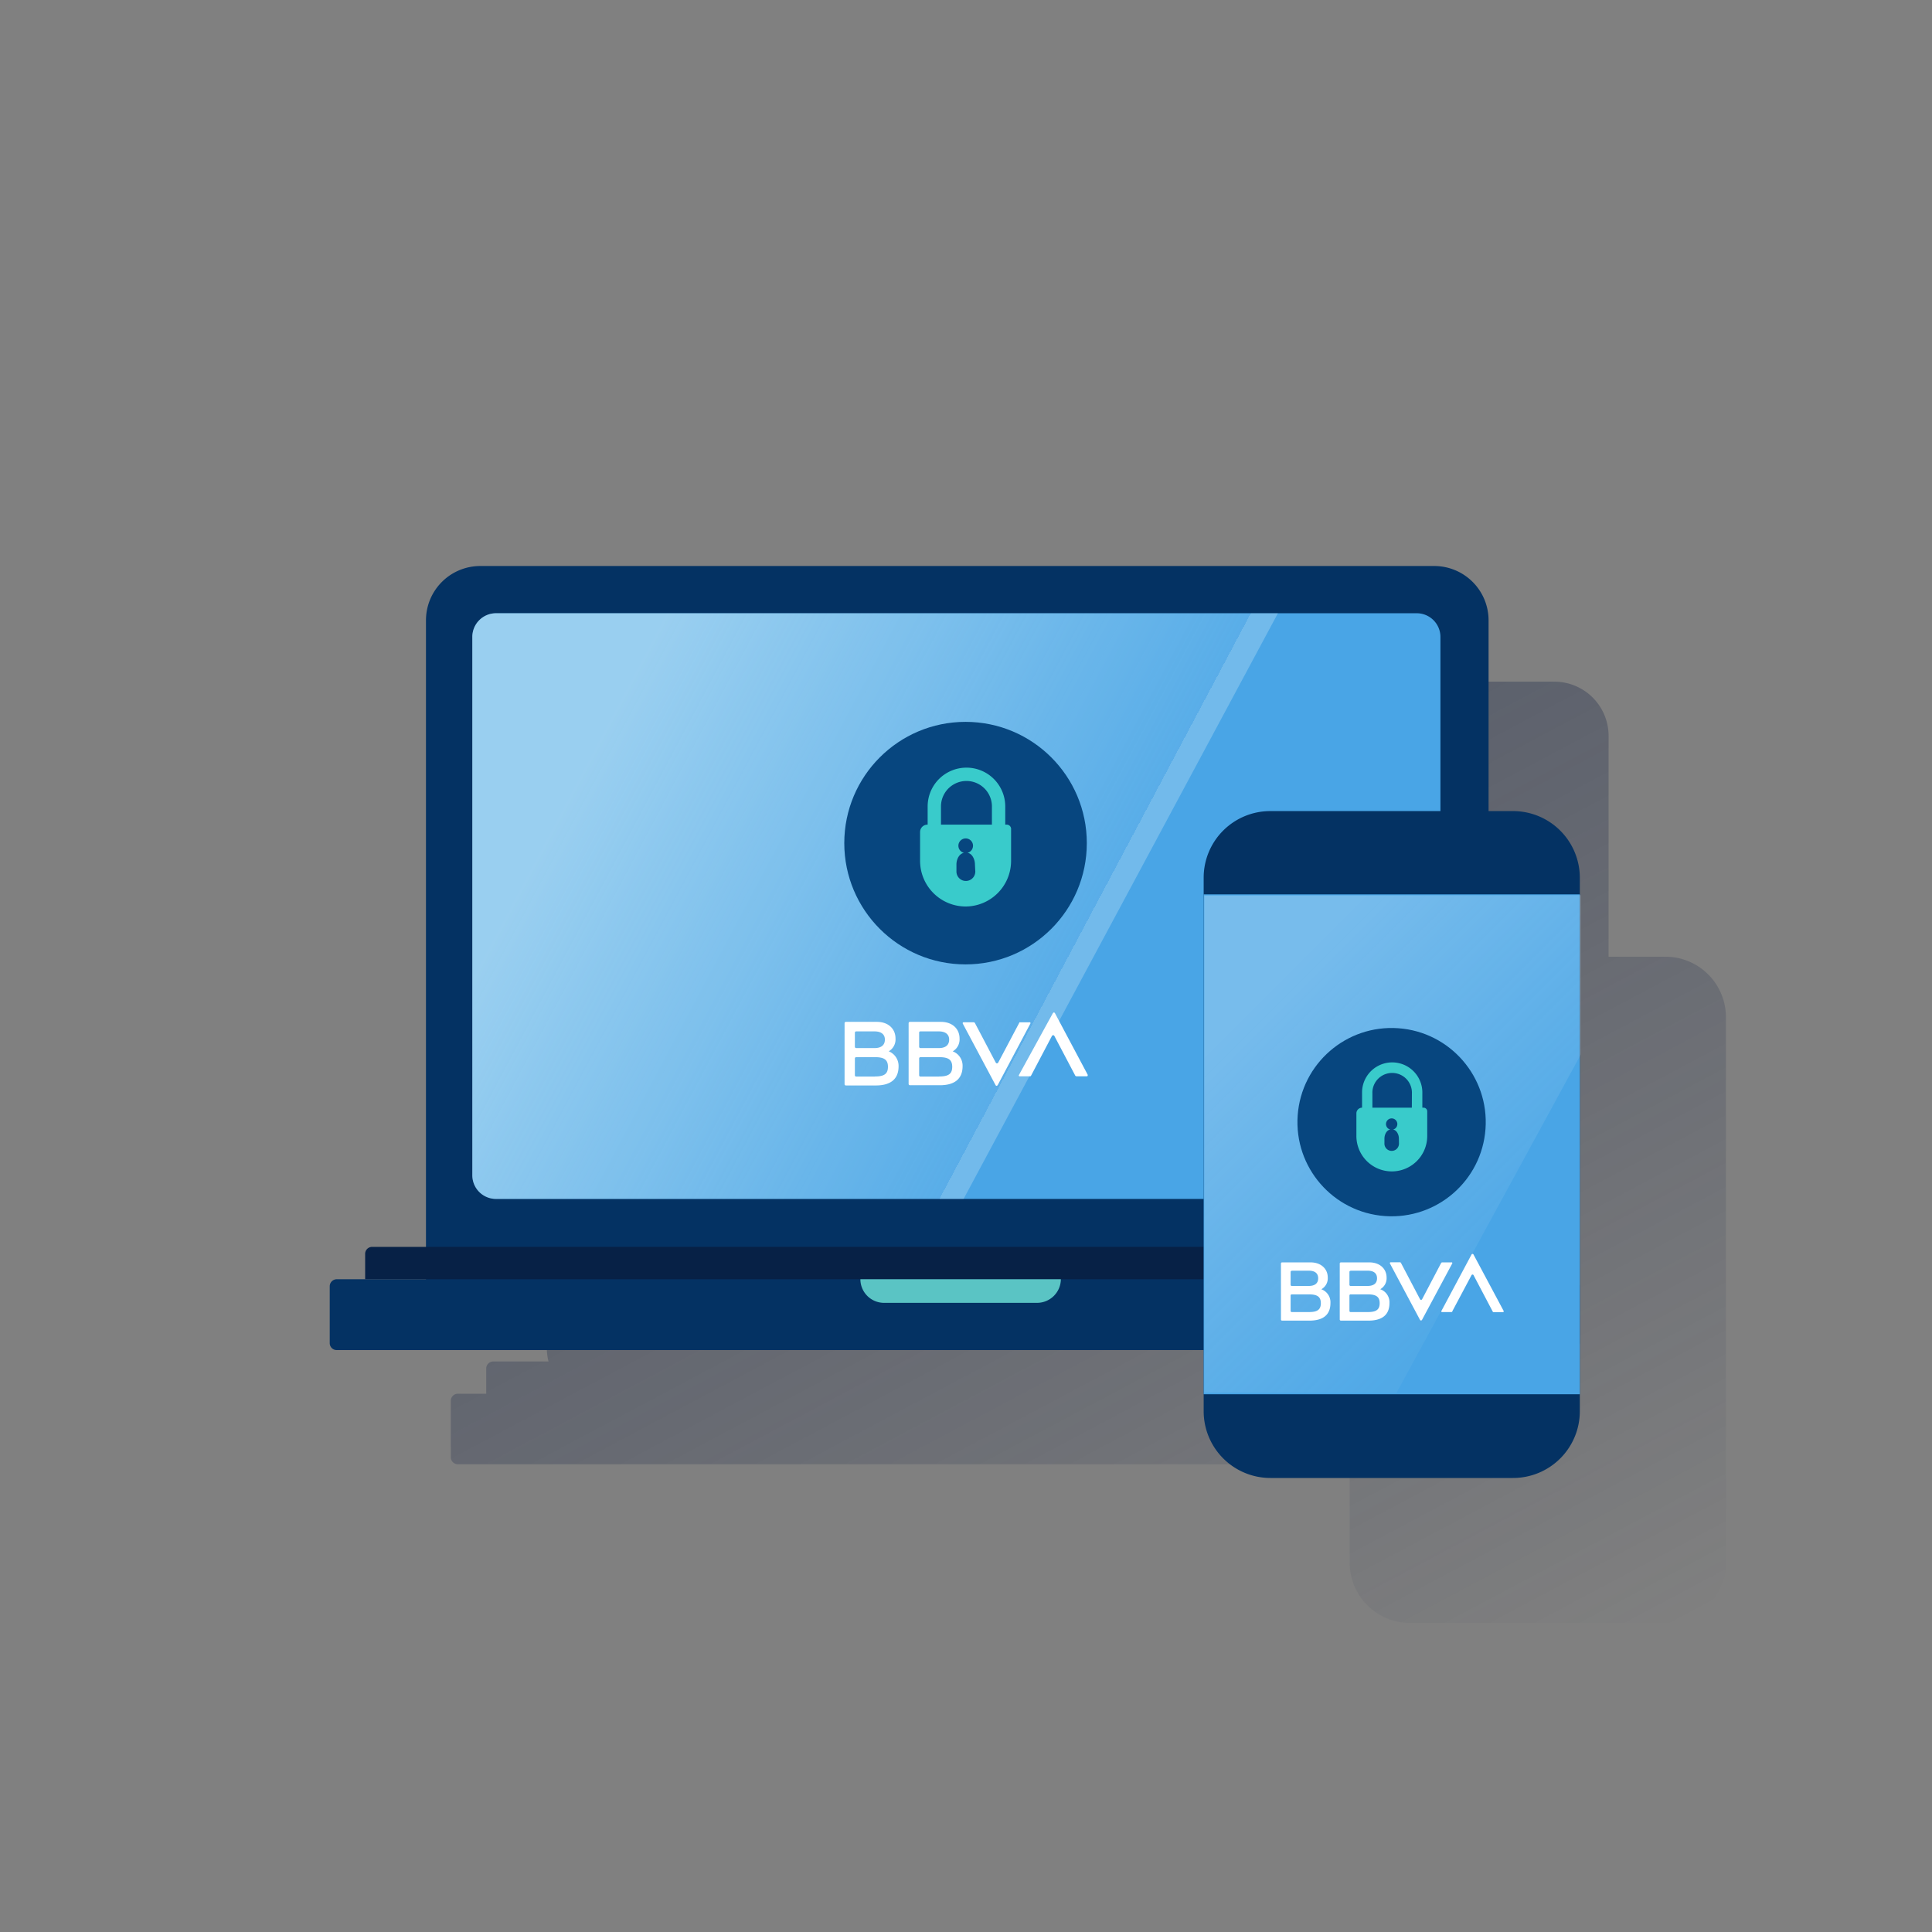<svg xmlns="http://www.w3.org/2000/svg" xmlns:xlink="http://www.w3.org/1999/xlink" viewBox="0 0 600 600"><rect x="0" y="0" width="600" height="600" fill="#808080" stroke="none"/><defs><style>.cls-1{fill:none;}.cls-2{fill:url(#Degradado_sin_nombre_50);}.cls-3{fill:#043263;}.cls-4{fill:#49a5e6;}.cls-5{fill:#072146;}.cls-6{fill:#5ac4c4;}.cls-11,.cls-7{opacity:0.5;isolation:isolate;}.cls-7{fill:url(#Degradado_sin_nombre_2);}.cls-8{fill:#07467f;}.cls-9{fill:#39cbcb;}.cls-10{fill:#fff;}.cls-11{fill:url(#Degradado_sin_nombre_5);}</style><linearGradient id="Degradado_sin_nombre_50" x1="236.86" y1="-3308.76" x2="432.85" y2="-3677.36" gradientTransform="matrix(1, 0, 0, -1, 0, -3126)" gradientUnits="userSpaceOnUse"><stop offset="0" stop-color="#192647" stop-opacity="0.5"/><stop offset="1" stop-color="#192647" stop-opacity="0"/></linearGradient><linearGradient id="Degradado_sin_nombre_2" x1="184.32" y1="233.43" x2="325.66" y2="308.57" gradientUnits="userSpaceOnUse"><stop offset="0" stop-color="#eaf9fa"/><stop offset="1" stop-color="#eaf9fa" stop-opacity="0.2"/><stop offset="1" stop-color="#eaf9fa" stop-opacity="0.5"/></linearGradient><linearGradient id="Degradado_sin_nombre_5" x1="389.59" y1="-3038.36" x2="468.1" y2="-3116.87" gradientTransform="matrix(1, 0, 0, -1, 0, -2726)" gradientUnits="userSpaceOnUse"><stop offset="0" stop-color="#fff" stop-opacity="0.5"/><stop offset="1" stop-color="#ecf7f8" stop-opacity="0.1"/></linearGradient></defs><title>5</title><g id="Cuadrados_blancos" data-name="Cuadrados blancos"><rect class="cls-1" width="600" height="600"/></g><g id="Capa_3" data-name="Capa 3"><path class="cls-2" d="M517.24,297.12H499.56V228.55a16.84,16.84,0,0,0-16.87-16.85h-296a16.89,16.89,0,0,0-16.87,16.85h0V418.67a16,16,0,0,0,.54,4.15H153.17A2.19,2.19,0,0,0,151,425h0v7.84h-8.85A2.19,2.19,0,0,0,140,435v17.57a2.19,2.19,0,0,0,2.16,2.16h277v30.64A18.7,18.7,0,0,0,437.86,504h79.38A18.78,18.78,0,0,0,536,485.35h0V315.77a18.78,18.78,0,0,0-18.76-18.65Z"/><path class="cls-3" d="M149.12,175.78h296.3a16.88,16.88,0,0,1,16.87,16.87h0V398.82h-330V192.65A16.87,16.87,0,0,1,149.12,175.78Z"/><path class="cls-4" d="M154,190.45h286a7.36,7.36,0,0,1,7.34,7.34V365a7.36,7.36,0,0,1-7.34,7.33H154A7.35,7.35,0,0,1,146.7,365V197.79A7.36,7.36,0,0,1,154,190.45Z"/><path class="cls-3" d="M104.6,397.28H488.4a2.16,2.16,0,0,1,2.2,2.2v17.6a2.17,2.17,0,0,1-2.2,2.2H104.6a2.16,2.16,0,0,1-2.2-2.2v-17.6A2.2,2.2,0,0,1,104.6,397.28Z"/><path class="cls-5" d="M480.84,397.28H113.4v-7.85a2.16,2.16,0,0,1,2.2-2.2h363a2.16,2.16,0,0,1,2.2,2.2Z"/><path class="cls-6" d="M322.13,404.61h-47.6a7.35,7.35,0,0,1-7.33-7.33h62.26A7.4,7.4,0,0,1,322.13,404.61Z"/><path class="cls-7" d="M154,372.34H299.25l97.62-181.89H154a7.36,7.36,0,0,0-7.33,7.34V365A7.35,7.35,0,0,0,154,372.34Z"/><path class="cls-3" d="M394.56,251.89h75.32a20.74,20.74,0,0,1,20.75,20.72V438.22A20.74,20.74,0,0,1,469.88,459H394.56a20.74,20.74,0,0,1-20.75-20.73V272.61A20.68,20.68,0,0,1,394.56,251.89Z"/><rect class="cls-4" x="373.81" y="277.75" width="116.82" height="155.25"/><circle class="cls-8" cx="299.86" cy="261.84" r="37.66"/><path class="cls-9" d="M312.57,256.1h-.38v-5.65a12,12,0,0,0-24.1,0h0v5.65H288a2.29,2.29,0,0,0-2.26,2.26v8.95a14.18,14.18,0,0,0,14.12,14.21h0A14.18,14.18,0,0,0,314,267.31h0v-9.7A1.36,1.36,0,0,0,312.57,256.1Zm-9.7,14.22a2.93,2.93,0,1,1-5.84.37v-2.16c0-1.88,1-3.48,2.36-3.67a2.27,2.27,0,1,1,2.73-1.7,2.24,2.24,0,0,1-1.7,1.7c1.32.09,2.36,1.79,2.36,3.67Zm5.18-14.22H292.23v-5.65a7.91,7.91,0,0,1,15.82,0h0Z"/><path class="cls-10" d="M316.52,317.68,310,330a.46.46,0,0,1-.57.19c-.09,0-.09-.1-.19-.19l-6.49-12.33a.49.49,0,0,0-.38-.19h-3.11a.25.25,0,0,0-.28.28v.09L309.18,337c.09.18.38.28.47.18s.09-.09.19-.18L320,317.86c.09-.09,0-.28-.1-.37h-3.29c.09,0-.1,0-.1.19"/><path class="cls-10" d="M320.2,334.06l6.49-12.34a.46.46,0,0,1,.57-.18c.09,0,.09.09.18.18l6.5,12.34a.52.52,0,0,0,.38.19h3.2c.19,0,.28-.1.28-.29v-.18l-10.17-19.12c-.09-.19-.37-.28-.47-.19s-.09.1-.19.19l-10.54,19.21c-.09.09,0,.28.09.38h3.2c.29,0,.38,0,.48-.19"/><path class="cls-10" d="M271.71,334.34h-5.84a.41.41,0,0,1-.38-.38v-5.27a.41.41,0,0,1,.38-.38h5.84c2.82,0,4.05.76,4.05,3s-1.23,3-4.05,3m-5.84-14h5.74c2.08,0,3.2.94,3.2,2.54s-1,2.64-3.2,2.64h-5.74a.41.41,0,0,1-.38-.38v-4.42a.41.41,0,0,1,.38-.38m10.07,6.22a4.26,4.26,0,0,0,2.17-4c0-3.11-2.35-5.18-5.74-5.18h-9.7a.41.41,0,0,0-.38.38v19a.4.4,0,0,0,.38.37H272c4.61,0,7.06-2,7.06-5.93a4.88,4.88,0,0,0-3.11-4.7"/><path class="cls-10" d="M291.67,334.34h-5.84a.41.41,0,0,1-.38-.38v-5.27a.41.41,0,0,1,.38-.38h5.84c2.82,0,4.05.76,4.05,3s-1.23,3-4.05,3m-5.84-14h5.74c2.07,0,3.2.94,3.2,2.54s-1,2.64-3.2,2.64h-5.74a.41.41,0,0,1-.38-.38v-4.42a.35.35,0,0,1,.38-.38m10,6.22a4.28,4.28,0,0,0,2.17-4c0-3.11-2.36-5.18-5.75-5.18h-9.69a.41.41,0,0,0-.38.38v18.92a.41.41,0,0,0,.38.38h9.32c4.61,0,7.06-2,7.06-5.93a4.74,4.74,0,0,0-3.11-4.61"/><polygon class="cls-11" points="374 278.1 374 432.5 433.67 432.6 490.96 327.45 490.96 278 374 278.1"/><path class="cls-10" d="M447.58,392.19l-5.94,11.31a.36.36,0,0,1-.49.14.32.32,0,0,1-.14-.14l-5.94-11.31a.35.35,0,0,0-.31-.18h-2.87a.26.26,0,0,0-.23.38L441,409.91a.35.35,0,0,0,.48.13.33.33,0,0,0,.13-.13L451,392.39a.25.25,0,0,0-.11-.35.27.27,0,0,0-.12,0h-2.88a.35.35,0,0,0-.3.18"/><path class="cls-10" d="M451,407.28,457,396a.36.36,0,0,1,.49-.13.33.33,0,0,1,.13.13l5.95,11.31a.32.32,0,0,0,.3.19h2.87a.26.26,0,0,0,.23-.38l-9.36-17.52a.34.34,0,0,0-.46-.15.31.31,0,0,0-.15.15l-9.36,17.52a.25.25,0,0,0,.11.35l.12,0h2.88a.32.32,0,0,0,.3-.19"/><path class="cls-10" d="M406.51,407.47h-5.36a.35.35,0,0,1-.34-.35v-4.8a.34.34,0,0,1,.34-.34h5.36c2.55,0,3.69.72,3.69,2.74s-1.11,2.75-3.69,2.75m-5.36-12.85h5.29c1.94,0,2.93.83,2.93,2.37s-1,2.37-2.93,2.37h-5.29a.35.35,0,0,1-.34-.35v-4a.35.35,0,0,1,.34-.35m9.2,5.73a3.89,3.89,0,0,0,2-3.62c0-2.81-2.19-4.72-5.29-4.72h-8.91a.34.34,0,0,0-.34.34v17.39a.35.35,0,0,0,.34.35h8.52c4.26,0,6.51-1.83,6.51-5.43a4.29,4.29,0,0,0-2.84-4.31"/><path class="cls-10" d="M424.78,407.47h-5.36a.35.35,0,0,1-.34-.35v-4.8a.34.34,0,0,1,.34-.34h5.36c2.55,0,3.69.72,3.69,2.74s-1.11,2.75-3.69,2.75m-5.35-12.85h5.28c1.94,0,2.94.83,2.94,2.37s-1,2.37-2.94,2.37h-5.28a.35.35,0,0,1-.35-.35h0v-4a.35.35,0,0,1,.35-.35h0m9.19,5.73a3.89,3.89,0,0,0,2-3.62c0-2.81-2.2-4.72-5.3-4.72h-8.91a.34.34,0,0,0-.34.34v17.39a.35.35,0,0,0,.34.35H425c4.26,0,6.51-1.83,6.51-5.43a4.29,4.29,0,0,0-2.84-4.31"/><circle class="cls-8" cx="432.14" cy="348.46" r="29.24" transform="translate(53.92 754.81) rotate(-85.93)"/><path class="cls-9" d="M442,344h-.28v-4.4A9.35,9.35,0,1,0,423,339c0,.2,0,.41,0,.61V344H423a1.77,1.77,0,0,0-1.76,1.78h0v6.94a11,11,0,0,0,10.93,11.07h.07a11,11,0,0,0,11-11v-7.64a1.14,1.14,0,0,0-1.15-1.15Zm-7.54,11a2.26,2.26,0,1,1-4.51.3,1.5,1.5,0,0,1,0-.3v-1.38c0-1.43.81-2.73,1.83-2.82a1.76,1.76,0,1,1,.83,0c1,.09,1.83,1.39,1.83,2.82Zm4-11H426.21v-4.4a6.14,6.14,0,0,1,12.27-.5,4.17,4.17,0,0,1,0,.5Z"/></g></svg>